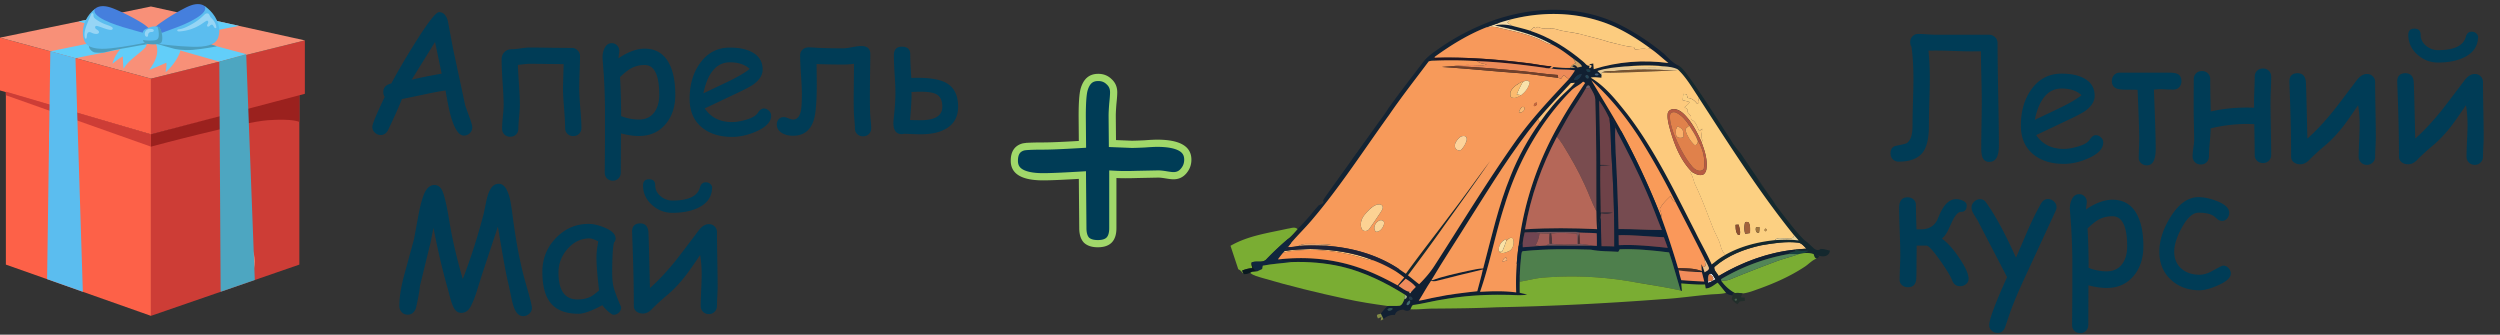 <svg width="620" height="83" fill="none" xmlns="http://www.w3.org/2000/svg"><rect width="100%" height="100%" fill="#333333" stroke="none"/><path d="m293.502 42.452-.001.002c-.657.753-1.463 1.12-2.486 1.12-.336 0-.896-.06-1.715-.199-.844-.143-1.541-.224-2.067-.224h-.018l-5.18.106h-.011c-2.094.07-3.792.07-5.103.001l-.94-.05v13.36c0 1.454-.353 2.38-.901 2.945-.543.56-1.424.917-2.816.917-1.363 0-2.258-.343-2.832-.894-.542-.587-.885-1.525-.885-2.968v-.008l-.052-6.077-.052-6.13-.007-.939-.938.056c-4.179.246-7.108.368-8.805.368-2.615 0-4.428-.401-5.559-1.086-1.059-.642-1.577-1.56-1.577-2.882 0-1.027.213-1.768.563-2.292.339-.51.859-.896 1.635-1.128.23-.06.736-.123 1.59-.166a68.752 68.752 0 0 1 3.348-.065c1.755 0 4.732-.125 8.91-.372l.848-.05-.008-.849-.051-6.178c0-3.2.158-5.314.437-6.428.315-1.154.778-1.926 1.329-2.408.534-.466 1.244-.73 2.209-.73 1.09 0 1.967.356 2.69 1.065l.012.013.013.011c.733.665 1.106 1.51 1.106 2.615 0 .548-.065 1.46-.202 2.76l-.002.01-.001.012c-.104 1.31-.158 2.325-.158 3.03v.008l.052 6.024.007.85.85.035 3.885.158.018.001h.018c.714 0 1.786-.036 3.204-.107h.011l.011-.001c1.412-.105 2.438-.156 3.093-.156 2.774 0 4.708.41 5.921 1.12 1.138.665 1.681 1.612 1.681 2.954 0 1.085-.352 2.022-1.074 2.846Z" fill="#003C56" stroke="#A1D86A" stroke-width="1.787"/><g clip-path="url(#a)"><path d="M423.977 67.926c.76-.268 1.014.886 1.47 1.328-.594.341-1.195.704-1.854.886-.058-.617-.138-1.249.094-1.83-.029.494-.043.988-.051 1.489.435-.146 1.13.036 1.268-.603.08-.638-.594-.9-.927-1.27Z" fill="#FEFDF9"/><path d="M436.835 60.83c2.999-.494 6.048-1.002 9.084-.646.883.08 1.456.892 2.086 1.48-.927.072-1.855.138-2.782.24-6.672.681-13.141 3.07-19.008 6.553-.319-.733-1.196-1.35-1.065-2.214 3.354-2.939 7.512-4.5 11.685-5.414Z" fill="#FBC980"/><path d="M435.302 43.644c1.419 2.243 3.1 4.267 4.621 6.43.08.123.232.385.312.515m-8.338-11.858c.92 1.336 1.854 2.65 2.811 3.948l-2.811-3.948Zm8.599 12.316c.492.624.97 1.262 1.456 1.894 1.774 2.271 3.513 4.6 5.541 6.618.906.617 1.659 1.437 2.485 2.163.493.304 1.043.464 1.521.014.79-.043 1.558.247 2.326.421-.261 1.727-2.166 1.633-3.289 1.016.159.102.471.305.63.406l-.384.458c-.688.275-.84-.48-1-1.01-.811-.304-1.673-.333-2.513-.239.413-.188.818-.391 1.231-.595-1.101-.007-2.253.21-3.296-.297.927-.102 1.855-.167 2.782-.24-.63-.587-1.195-1.4-2.086-1.48-3.036-.356-6.085.152-9.084.646-4.166.914-8.331 2.482-11.678 5.413.073-.413.152-.827.109-1.248a16.461 16.461 0 0 1 2.6-1.77c3.811-2.156 8.063-3.215 12.315-3.665 1.956-.124 3.934-.189 5.89.072-.377-.428-.761-.849-1.13-1.277-8.729-10.806-16.227-22.685-23.841-34.42-1.521-2.279-2.919-4.71-4.875-6.59l-.21-.188c.13-.189.384-.566.514-.755.761.588 1.384 1.357 1.956 2.148 3.84 5.254 7.281 10.835 10.859 16.292.181.312.362.624.565.93.558.725 1.072 1.487 1.695 2.14M360.088 52.716c3.231-4.188 6.266-8.55 9.468-12.75-3.723 5.377-7.534 10.689-11.359 15.986-2.919 4.18-5.947 8.266-9.004 12.323-.174-.13-.355-.262-.529-.378 3.716-5.145 7.621-10.109 11.424-15.181Z" fill="#14282E"/><path d="M370.082 5.153c9.323-3.316 19.711-3.868 29.02-.181.637.246 1.267.522 1.89.812 4.166 2.003 8.092 4.594 11.721 7.584 1.152 1.176 2.311 2.387 3.811 3.033-.131.189-.384.566-.515.755-1.007-.464-2.108-.602-3.187-.682-3.26-.385-6.541-.24-9.801.007-2.297.218-4.644.392-6.853 1.125.29.247.579.493.862.762l.159.225c-.014.174-.029.515-.043.682-.884-.043-1.775-.225-2.652-.014 3.652 2.155 6.368 5.646 9.048 9.006 6.853 8.933 11.808 19.318 16.98 29.434 1.283 2.649 2.782 5.174 3.963 7.888.261-.195.514-.399.775-.595.036.421-.036.835-.109 1.249-.13.87.747 1.487 1.065 2.213 5.868-3.49 12.337-5.871 19.009-6.553l.072.435c-.63.11-1.318.167-1.804.682a49.491 49.491 0 0 0-16.646 6.205l.014.37a10.163 10.163 0 0 0 2.97 2.816l-.116.885c-.579-.123-1.202-.196-1.659-.638-.681-.85-1.369-1.698-2.064-2.533-.942.58-1.833 1.43-2.97 1.422-.037-.239-.116-.725-.16-.972-1.97.087-3.933-.13-5.896-.254l.47-.261c-.159-.189-.311-.378-.463-.566 1.898.145 3.796.275 5.701.348-.188-.776-.391-1.553-.594-2.322a74.041 74.041 0 0 1-3.376-.174c1.116-.022 2.231-.073 3.354-.087a74.467 74.467 0 0 1-.108-1.735c.13.254.26.515.383.777.153.413.283.834.421 1.262.384-.297 1.05-.45 1.093-1.066-.275-.828-.76-1.546-1.144-2.308-2.383-4.768-4.825-9.5-7.266-14.231a185.128 185.128 0 0 0-8.483-15.167c-3.484-5.508-7.57-10.588-12.307-14.87 2.484 4.202 5.078 8.338 7.439 12.627-.333.08-.666.167-.999.254-.16-.37-.312-.747-.45-1.125a13.135 13.135 0 0 0-.601-2.003c-.304-.065-.601-.137-.905-.203a25.212 25.212 0 0 0-2.557-4.492c.144 5.305.231 10.61.289 15.922.841.007 1.681.03 2.521.102-.833.065-1.673.094-2.506.101-.094 3.868.072 7.743.094 11.626 1-.029 2.007-.043 3.006.036-.963.312-1.97.254-2.955.167l-.087 1.074a6.074 6.074 0 0 0-.573 2.424l-.311.37c-.145-1.473-.138-2.953-.174-4.427 0-9.1.036-18.2-.261-27.286.066-1.299-.666-2.358-1.267-3.396-.225-.835-.899-.53-1.036.16-1.326 2.35-2.891 4.535-4.274 6.843-.993 1.734-1.949 3.49-2.934 5.232-3.745 7.112-6.571 14.884-7.911 22.968 5.926-.406 11.873-.312 17.799-.05a18.7 18.7 0 0 0-.406.334c-1.63.195-3.317-.269-4.904.355-3.39-.007-6.788-.036-10.185.08a51.97 51.97 0 0 0-2.391.05c-.21.872-.405 1.742-.485 2.635-.348.218-.695.443-1.036.66 1.326-10.907 4.962-21.466 10.403-30.733 1.869-3.338 3.991-6.495 6.099-9.652-.123-.08-.377-.24-.507-.32-.898.908-2.108 1.336-2.999 2.258-7.541 7.67-13.134 17.504-16.393 28.142-2.355 7.141-3.688 14.645-6.172 21.735 2.984-.181 5.998-.261 8.968.145-.102-2.35-.029-4.702.13-7.046.131-.044.384-.123.507-.167-.253 1.14-.043 2.286.254 3.389v1.168a84.504 84.504 0 0 0 0 2.758c.616.13 1.239.276 1.854.45-1.63.29-3.288.08-4.926.073-5.338-.124-10.685.18-15.951 1.139-2.42.348-4.788 1.016-7.215 1.342-.551 0-.601.726-.877 1.096-.529.552-1.188.327-1.782.051-.862.087-1.76.298-2.035 1.313-1.065-.057-2.079.284-2.869 1.075-.21-.465-.42-.922-.645-1.372.515-.682 1.065-1.335 1.695-1.894.993-.073 1.985.043 2.978-.065.681-.196.912-1.03 1.188-1.648.369-.05.572-.283.615-.682-.094-.08-.289-.254-.383-.334-4.963-3.113-10.251-5.711-15.872-7.039-4.064-.929-8.23-1.256-12.38-1.118-1.029-.5-2.217-.087-3.21-.667 6.73-.784 13.634-.16 20.081 2.097 3.274 1.118 6.404 2.678 9.461 4.34a52.852 52.852 0 0 1 1.623-1.96c-.681-.515-1.355-1.03-2.065-1.487.225-.225.449-.45.681-.668l1.804 1.24.529.378c.934.719 1.832 1.502 2.774 2.206 1.391-1.378 2.688-2.866 3.774-4.542 6.665-10.342 13.047-20.893 20.131-30.9 3.941-5.582 8.606-10.48 13.199-15.415a17.525 17.525 0 0 0 1.536-2.148c-1.913-.37-3.876-.065-5.788-.493.116-.087.34-.269.456-.356 1.406.138 2.818.29 4.231.218.384-.015.775-.022 1.166-.037a36.39 36.39 0 0 1-.789-.333c.492-.588.985-.24 1.318.276.384-.08.775-.146 1.144-.27-.441-.884-1.441-1.283-2.151-1.908-1.659-1.24-3.311-2.54-5.151-3.44-4.418-2.663-9.417-3.751-14.321-4.833 1.434-.37 2.919-.246 4.354.08 1.463.407 2.948.726 4.397 1.205 4.774 1.575 9.178 4.281 13.104 7.598.544.37.928 1.24 1.681 1.052-.37 1.19.485.494.493.008-.16-.08-.479-.247-.638-.327.261-.05.782-.16 1.043-.21.036.471.08.943.116 1.422 5.984-1.887 12.33-2.352 18.509-1.531-1.5-1.19-2.883-2.548-4.463-3.614-3.89-2.852-8.048-5.4-12.597-6.8-7.099-2.286-14.727-2.228-21.913-.414-.942.254-1.891.508-2.826.82a12.063 12.063 0 0 0-1.883-.457Zm23.362 12.068c-.138.523.819.973.993.378-.095-.414-.681-.53-.993-.378Zm-3.115 2.526c.942.34 1.63-.53 1.985-1.357-.862.021-1.565.566-1.985 1.357Zm5.187-1.364c0 .428.71.413.934.174 0-.436-.702-.4-.934-.174Zm-2.325.53c-.008.348.449.703.738.493.377-.537-.528-1.22-.738-.494Zm-3.608 1.69c-2.746 2.932-5.506 5.85-8.135 8.912-6.397 7.772-11.685 16.502-17.125 25.066-3.101 5.007-6.368 9.905-9.359 14.985 3.013-1.074 6.135-1.734 9.236-2.416 1.209-.204 2.412-.574 3.644-.58 2.057-7.73 3.781-15.61 6.816-22.977 1.869-4.717 4.332-9.143 7.208-13.207 2.014-2.903 4.267-5.632 6.846-7.947.652-.617 1.318-1.219 1.89-1.916-.34.03-.681.051-1.021.08Zm-33.287 49.058c-.463.138-.949.087-1.419.014-1.087 1.575-1.971 3.302-3.014 4.906 1.434-.196 2.832-.632 4.26-.87 3.383-.734 6.816-1.104 10.243-1.489.463-1.8.999-3.57 1.383-5.392-3.817.9-7.635 1.865-11.453 2.83Zm67.689-1.735c-.072.094-.21.29-.282.385-.239.58-.16 1.219-.095 1.829.66-.19 1.254-.545 1.855-.886-.464-.442-.717-1.604-1.478-1.328Zm-75.375 1.19c-.572.617-1.18 1.198-1.774 1.793.847.53 1.673 1.255 2.644 1.444.108.494.261.53.463.087.384-.435.776-.87 1.188-1.27-.702-.87-1.615-1.48-2.521-2.054Zm.891 4.543c-.268.392.377.95.71.69.29-.443-.34-1.03-.71-.69Zm.029.871c-.311.21-.615.537-.702.936.319.77 1.325-.733.702-.936Zm-4.549 1.85c-.333 0-.623.11-.869.335.123.885 2.072-.197.869-.334Z" fill="#112032"/><path d="M374.785 4.797c7.179-1.814 14.815-1.872 21.914.414 4.542 1.4 8.7 3.94 12.597 6.8-.376.08-.753.21-1.137.13-.898-.137-1.789.095-2.688.117l-.26-.581c-2.116-.116-4.159-.827-6.23-1.285-2.391-.783-4.839-1.313-7.252-1.98-1.883-.465-3.839-.523-5.694-1.155-1.514-.442-3.209.21-4.621-.602l-.551.334a14.32 14.32 0 0 0-.456-.254c-.319.29-.645.573-.956.87-1.449-.478-2.934-.798-4.398-1.204-.427-.254-.84-.522-1.26-.784.319-.283.652-.558.992-.82Z" fill="#FCCC7F"/><path d="M371.956 5.61a39.284 39.284 0 0 1 2.833-.805c-.341.26-.674.537-1.007.812.42.262.84.53 1.26.784-1.434-.326-2.919-.45-4.354-.08 4.905 1.082 9.903 2.17 14.351 4.805a6.216 6.216 0 0 1-2.028-.719c-3.536-1.843-7.433-2.605-11.243-3.476-1.029-.348-2.108-.348-3.159-.145 1.116-.407 2.232-.791 3.347-1.176Z" fill="#F5DBA9"/><path d="M342.117 30.03a45.227 45.227 0 0 0 2.289-3.295c2.767-3.853 5.679-7.576 8.541-11.35 1.137-1.487 2.694-2.489 4.172-3.52 4.042-2.815 8.411-5.036 12.953-6.712a12.09 12.09 0 0 1 1.883.457c-1.116.392-2.231.77-3.339 1.176-4.535 1.8-8.759 4.39-12.765 7.293-.123.08-.369.232-.485.312.29.218.58.428.877.639-.638.05-1.312-.036-1.913.225-3.281 4.383-6.664 8.687-9.772 13.215-6.368 8.81-12.293 18.026-19.32 26.248-1.615 1.887-3.383 3.614-5.006 5.501-.174-.392-.376-.776-.673-1.074.818-.69 1.528-1.51 2.231-2.322 1.354-1.393 2.687-2.816 3.904-4.354.42-.494.848-.973 1.261-1.466.442-.356 1.637-.414 1.159-1.285.348-.616.775-1.183 1.173-1.756" fill="#132333"/><path d="M335.23 39.704c.957-.857 1.638-1.989 2.297-3.114.261-.428.529-.849.811-1.262.558-.48 1.101-1.002 1.42-1.713M329.773 47.361c1.551-1.952 3.065-3.948 4.441-6.045l-4.441 6.045Z" fill="#132333"/><path d="M368.61 6.785c1.051-.196 2.13-.203 3.159.145 3.81.871 7.707 1.633 11.243 3.476a6.57 6.57 0 0 0 2.028.719c1.84.907 3.492 2.199 5.15 3.44.196.363.384.733.573 1.11-.536.225-1.08.515-1.275 1.161-1.413.066-2.825-.08-4.231-.217-.116.087-.34.268-.456.355-.58.203-1.152-.007-1.71-.16.283.022.855.08 1.138.11.188-.168.384-.327.579-.487-1.891-.065-3.738-.508-5.607-.74-7.802-.973-15.661-1.611-23.521-1.357l.166-.269c3.999-2.902 8.23-5.493 12.764-7.286Z" fill="#F7995B"/><path d="M380.405 6.742c.153.08.305.167.457.254.181-.116.362-.225.55-.334 1.42.813 3.108.16 4.622.602 1.855.632 3.81.69 5.694 1.154 2.419.668 4.868 1.19 7.251 1.982 2.065.457 4.115 1.168 6.23 1.284l.261.58c.898-.021 1.789-.253 2.688-.116.383.08.76-.05 1.137-.13 1.579 1.074 2.963 2.424 4.462 3.614-6.179-.827-12.525-.363-18.508 1.531-.044-.479-.08-.95-.116-1.422-.261.058-.783.16-1.043.21.159.08.478.247.637.327-.015.486-.869 1.175-.493-.008-.753.19-1.13-.682-1.68-1.052-3.927-3.316-8.331-6.03-13.105-7.598.319-.305.638-.595.956-.878ZM389.569 20.603c.341-.03.681-.059 1.022-.073-.58.697-1.239 1.299-1.891 1.916-2.579 2.315-4.832 5.043-6.846 7.946-.101-.217-.311-.653-.413-.87 2.623-3.07 5.383-5.988 8.128-8.92ZM318.528 62.272c2.13-.399 4.288-.42 6.44-.515 5.252.123 10.576.784 15.531 2.78-.449-.051-.891-.051-1.333-.16-5.773-1.909-11.866-2.816-17.893-2.228-1.057.08-2.129.225-3.136.602.101-.116.297-.355.391-.479Z" fill="#FCC37A"/><path d="M355.363 14.384c.123-.08.37-.232.486-.312l-.167.269c7.86-.262 15.72.377 23.522 1.357 1.869.232 3.723.674 5.606.74-.195.16-.391.326-.579.486-.283-.029-.855-.08-1.137-.109-5.564-.784-11.156-1.444-16.77-1.654-3.362-.21-6.73-.247-10.091-.138-.297-.21-.58-.421-.87-.639Z" fill="#211622"/><path d="M390.196 14.565c.71.624 1.71 1.023 2.151 1.908-.376.124-.76.189-1.144.269-.333-.515-.826-.864-1.318-.276.195.08.594.247.789.334-.391.014-.782.022-1.166.036.195-.646.739-.936 1.275-1.161-.203-.37-.391-.748-.587-1.11Z" fill="#CCA266"/><path d="M356.236 15.023c3.361-.117 6.729-.08 10.091.138.695.595 1.586.638 2.419.805-.319.087-.637.189-.963.24-2.471-.051-4.984-.269-7.425.203-.928.08-1.862.116-2.789.203 6.65.428 13.292 1.14 19.943 1.596 2.984.218 5.932.799 8.91 1.089.246.072.485.145.739.218.195-.312.42-.595.666-.864.406.327.819.653 1.232.973-4.593 4.934-9.258 9.833-13.199 15.414-7.078 10.007-13.467 20.566-20.131 30.9-1.08 1.676-2.384 3.164-3.775 4.543-.949-.704-1.84-1.488-2.774-2.206 3.057-4.057 6.085-8.15 9.004-12.323 3.825-5.297 7.636-10.61 11.359-15.987-3.209 4.202-6.244 8.563-9.468 12.75-3.796 5.066-7.708 10.037-11.424 15.175l-1.804-1.241c-5.563-3.65-12.061-5.377-18.516-5.718a36.527 36.527 0 0 0 1.761-.225c-1.985-.247-3.992-.19-5.984-.21-.746-.03-1.47.159-2.137.514-.862.182-1.738.269-2.608.283.218-.268.645-.812.855-1.088 1.623-1.88 3.39-3.614 5.006-5.501 7.026-8.222 12.952-17.439 19.312-26.249 3.108-4.535 6.491-8.831 9.773-13.215.608-.254 1.289-.167 1.927-.217Zm21.268 5.53.036-.37c-1.13.681-2.484 1.327-2.977 2.728-.014.443-.13 1.088.377 1.263.804.319 1.623-.16 2.311-.588 1.014-.777 1.84-1.822 2.115-3.164-.536-.719-1.333-.421-1.862.13Zm3.514 4.883c-.312.073-.732.458-.594.842.384.24 1.072-.61.594-.842Zm-4.34 2.402c.681.269 1.529-.391 1.37-1.16-.71-.632-1.145.594-1.37 1.16Zm-14.394 6.046c-.528.326-.941.841-1.253 1.4-.362.668-.326 1.72.493 1.938.775.435 1.275-.595 1.673-1.161.312-.653.898-1.553.312-2.221-.384-.189-.855-.116-1.225.044Zm-21.029 16.952c-1.152.464-2.014 1.473-2.825 2.431-.761.893-1.21 2.22-.768 3.404.319.856 1.514.776 1.948.065.964-1.335 1.877-2.714 2.789-4.086.276-.479.71-1.008.435-1.596-.406-.501-1.065-.414-1.579-.218Zm.558 3.999c-.812.493-1.377 1.814-.616 2.634 1.05.145 1.956-1.118 2.086-2.177-.079-.777-.999-.842-1.47-.457Z" fill="#F79A5A"/><path d="M364.316 54.58c5.44-8.564 10.728-17.294 17.125-25.066.108.218.311.653.413.87-2.876 4.065-5.339 8.492-7.208 13.209-3.035 7.373-4.759 15.246-6.817 22.975-1.239.008-2.434.37-3.644.58-3.1.683-6.222 1.343-9.236 2.417 2.999-5.08 6.266-9.978 9.367-14.985Z" fill="#F79A5A"/><path d="M366.321 15.16c5.614.21 11.206.871 16.77 1.655.558.145 1.137.363 1.709.16 1.906.428 3.876.123 5.788.493-.463.755-.97 1.48-1.535 2.148-.413-.326-.826-.646-1.232-.972a5.929 5.929 0 0 0-.666.863l-.739-.217c-.022-.174-.073-.523-.094-.697-3.152-.21-6.274-.704-9.418-1.002-5.512-.515-11.025-1.001-16.552-1.19 2.448-.471 4.955-.254 7.425-.203.326-.043.644-.152.963-.24-.833-.159-1.724-.21-2.419-.798Z" fill="#ED8A58"/><path d="M403.008 16.48c3.26-.246 6.541-.391 9.801-.006-1.623.26-3.267.13-4.904.152-1.63-.044-3.275.065-4.897-.145ZM417.448 23.288c.276.029.565.065.848.101.072.305.152.61.225.915 1.021.022 1.789.668 2.405 1.488.115-.102.34-.298.449-.4a7.772 7.772 0 0 1-.29-1.465c7.621 11.734 15.111 23.614 23.84 34.42-.145 1.139-1.369.725-2.101.776-.883.05-1.963-.356-2.665.428-4.253.45-8.505 1.51-12.315 3.665-.58-.668-.964-1.488-1.188-2.366-.435-1.654-1.391-3.048-1.971-4.63-1.354-3.44-2.615-6.93-4.209-10.254-.521-1.074-.637-2.351-1.39-3.287.123-.008.369-.03.492-.044.768.421 1.594.922 2.492.748.616-.066.964-.748 1.101-1.336.362-2.293-.376-4.564-1.152-6.662.044-.16.131-.471.174-.631-.529-.914-.036-1.865-.065-2.83-.246.188-.485.392-.717.587-.536-1.037-.819-2.467-2.014-2.83a15.937 15.937 0 0 1-.043-.834l-.855-1.074-.022-.683c-.246-.174-.5-.34-.746-.508.5-.34.978-.74 1.326-1.27a31.55 31.55 0 0 0-1.768-.457c.058-.522.109-1.045.159-1.567Zm15.264 32.105c-.174.856-.167 1.756.094 2.598l1.195-.196c0-.893.138-1.894-.369-2.663-.29-.116-.884-.218-.92.26Zm-2.304.355c.029.581.007 1.176.196 1.735.108.363.463 1.117.891.653.166-.827-.116-1.647-.319-2.431-.196.014-.58.036-.768.044Zm5.078.596c-.166.66-.051 1.495.746 1.407.08-.478.145-.965.094-1.451-.217.015-.63.036-.84.044Zm2.289.348c-.26.377-.21.602.174.675.254-.385.196-.61-.174-.675Z" fill="#FCD082"/><path d="M357.578 16.596c.927-.08 1.855-.123 2.789-.203 5.535.189 11.047.675 16.553 1.19 3.144.305 6.266.799 9.417 1.002.022.174.073.522.094.697-2.977-.29-5.925-.871-8.91-1.089-6.65-.45-13.293-1.168-19.943-1.597Z" fill="#744029"/><path d="M396.156 17.599c2.21-.726 4.557-.907 6.853-1.125 1.623.21 3.26.102 4.897.145 1.63-.022 3.274.109 4.904-.152 1.08.08 2.181.21 3.188.682l.21.189c-.384.043-.761.087-1.137.123-4.868-.254-9.751-.32-14.605.138-1.05.116-2.158-.102-3.151.348-.072.102-.224.312-.304.414-.275-.261-.565-.508-.855-.762Z" fill="#E6C993"/><path d="M393.431 17.222c.313-.146.9-.037.995.378-.175.596-1.132.145-.995-.378Z" fill="#1A3F4F"/><path d="M400.483 17.599c4.854-.457 9.736-.392 14.604-.138-5.034.268-10.076.457-15.118.566-.884.036-1.76-.007-2.637-.08.992-.45 2.101-.232 3.151-.348Z" fill="#79532F"/><path d="M415.088 17.46c.376-.036.753-.08 1.137-.123 1.956 1.88 3.354 4.304 4.875 6.59.044.493.152.994.29 1.465-.116.102-.34.298-.449.4-.609-.828-1.384-1.466-2.405-1.488-.08-.305-.152-.61-.225-.914-.282-.037-.565-.066-.847-.102-.051.522-.102 1.045-.145 1.567.594.138 1.181.284 1.767.458-.347.53-.825.928-1.325 1.27.246.167.5.333.746.508l.022.682.854 1.074.044.834c1.188.363 1.47 1.793 2.014 2.83.239-.195.471-.391.717-.587.022.965-.464 1.916.065 2.83-.043.16-.13.472-.174.631-.855-1.988-1.861-3.911-3.115-5.624-.92-1.125-1.941-2.373-3.368-2.663-.761-.167-1.811.116-1.971 1.067-.159 1.364.247 2.707.594 3.998 1.094 3.84 2.652 7.7 5.426 10.472a11.34 11.34 0 0 1-.492.044c.753.936.869 2.213 1.39 3.287 1.594 3.324 2.855 6.814 4.209 10.254.58 1.582 1.536 2.976 1.971 4.63.224.878.601 1.698 1.188 2.366a16.929 16.929 0 0 0-2.601 1.77c-.261.197-.514.4-.775.596-1.181-2.707-2.68-5.232-3.963-7.889-5.186-10.109-10.141-20.493-16.994-29.427-2.68-3.36-5.404-6.85-9.048-9.006.877-.21 1.768-.029 2.651.015.015-.167.029-.515.044-.682.036-.16.108-.472.137-.632a24.64 24.64 0 0 0 2.637.08 526.308 526.308 0 0 0 15.119-.58Z" fill="#FDCA7D"/><path d="M397.023 18.369c.08-.102.225-.305.305-.414-.036.16-.109.48-.138.632l-.167-.218Z" fill="#FFEDBC"/><path d="M390.32 19.747c.428-.79 1.123-1.335 1.985-1.357-.362.827-1.043 1.698-1.985 1.357Z" fill="#18364E"/><path d="M395.5 18.383c.232-.218.936-.262.936.174-.225.24-.929.255-.936-.174Z" fill="#43617E"/><path d="M393.18 18.912c.203-.727 1.117-.043.74.495-.29.21-.74-.153-.74-.495Z" fill="#254759"/><path d="M377.511 20.552c.529-.552 1.326-.85 1.869-.124-.283 1.343-1.101 2.388-2.115 3.165-.37-.059-.739-.102-1.109-.153.362-1.009.855-1.952 1.355-2.888Z" fill="#F9E3AB"/><path d="M374.576 22.919c.493-1.401 1.847-2.047 2.977-2.73l-.036.371c-.5.936-.992 1.88-1.362 2.888l1.109.153c-.681.428-1.507.907-2.311.588-.507-.19-.391-.835-.377-1.27Z" fill="#FCBB6E"/><path d="M389.613 22.497c.884-.929 2.093-1.35 2.999-2.257.13.08.384.24.507.32-2.108 3.156-4.231 6.313-6.1 9.651-5.44 9.268-9.084 19.82-10.402 30.734a78.482 78.482 0 0 0-.464 4.528c-.159 2.344-.232 4.695-.13 7.047-2.97-.4-5.984-.327-8.968-.145 2.484-7.09 3.817-14.587 6.172-21.735 3.245-10.639 8.837-20.472 16.386-28.143Zm-16.068 37.294-.036-.457c-1.13.406-1.905 1.582-1.811 2.895.449.937 1.637.407 2.34.124 1.217-.385 1.601-2.09 1.145-3.222-.616-.443-1.225.203-1.638.66Zm-.891 5.138c.377-.13.747-.261 1.116-.392-.065-.174-.188-.515-.254-.69-.499.102-.833.523-.862 1.082Z" fill="#F7995A"/><path d="M394.645 19.898c4.73 4.282 8.823 9.362 12.307 14.87a187.53 187.53 0 0 1 8.483 15.167c-.681.044-.819-.849-1.159-1.306-.992.958-2.028 1.923-2.659 3.222.297.653.486 1.357.413 2.09a192.882 192.882 0 0 0-9.939-21.423c-2.368-4.281-4.962-8.418-7.446-12.62Z" fill="#F99B59"/><path d="M393.328 21.831c.145-.69.82-.995 1.038-.16-.283.291-.69.27-1.038.16Z" fill="#6E606B"/><path d="M393.333 21.83c.348.108.753.13 1.036-.16.601 1.037 1.333 2.097 1.267 3.396.297 9.093.261 18.193.261 27.286-1.13-2.155-1.919-4.492-2.963-6.69-1.521-3.375-3.368-6.554-5.281-9.667-.456-.74-.992-1.422-1.528-2.09.985-1.742 1.941-3.498 2.934-5.232 1.383-2.308 2.948-4.492 4.274-6.844Z" fill="#794C4F"/><path d="M396.582 24.965a24.84 24.84 0 0 1 2.557 4.492c.377 2.954.312 5.95.486 8.92.485 7.583.76 15.188.724 22.793a94.792 94.792 0 0 0-3.216-.072c-.08-2.373-.066-4.746-.182-7.112l.087-1.074c.986.087 1.993.145 2.956-.167-1-.08-2.007-.065-3.006-.036-.015-3.876-.181-7.75-.094-11.626a48.14 48.14 0 0 0 2.506-.102 36.625 36.625 0 0 0-2.521-.101c-.065-5.305-.152-10.61-.297-15.915Z" fill="#6E4248"/><path d="M381.02 25.436c.472.233-.21 1.083-.595.843-.138-.385.283-.77.595-.843Z" fill="#CC673C"/><path d="M376.684 27.838c.224-.56.659-1.786 1.369-1.161.159.769-.688 1.422-1.369 1.16Z" fill="#F9BA74"/><path d="M413.586 28.172c.159-.951 1.21-1.234 1.97-1.067 1.428.29 2.449 1.538 3.369 2.663 1.26 1.713 2.26 3.643 3.115 5.624.775 2.105 1.514 4.369 1.152 6.662-.131.588-.486 1.27-1.101 1.335-.899.175-1.724-.326-2.492-.747-2.775-2.772-4.332-6.633-5.426-10.472-.333-1.292-.746-2.634-.587-3.998Zm.601.326c-.152 1.597.42 3.142.891 4.623 1.225 2.91 2.594 5.813 4.6 8.193.681.827 2 1.568 2.869.624.406-2.41-.145-4.935-1.434-6.938-.507-1.407-1.391-2.598-2.145-3.846-.811-1.299-1.847-2.489-3.158-3.171-.543-.283-1.492-.247-1.623.515Z" fill="#B75B42"/><path d="M414.174 28.499c.13-.77 1.079-.806 1.615-.523 1.311.683 2.354 1.873 3.159 3.172-.355.37-1.16.646-.884 1.328.369 1.313 1.152 2.482 2.079 3.403.594.32.913-.34.956-.892 1.289 2.003 1.84 4.528 1.434 6.937-.869.951-2.18.21-2.868-.624-2.007-2.38-3.376-5.275-4.6-8.193-.478-1.466-1.043-3.004-.891-4.608Zm1.528 5.138c.355.667 1.21.646 1.789.37-.05-.602.037-1.255-.21-1.814-.297-.436-.804-.603-1.209-.864-.573.602-.544 1.517-.37 2.308ZM423.691 68.31c.066-.094.21-.29.283-.384.333.37 1.007.632.934 1.263-.137.639-.833.457-1.267.602.007-.493.029-.994.05-1.48Z" fill="#E0814B"/><path d="M399.141 29.449c.297.065.601.138.905.203.246.646.456 1.314.601 2.003-.231 2.025.044 4.064.037 6.103.355 6.35.586 12.7.709 19.057 3.579-.065 7.15.262 10.729.225-1.304-3.164-2.449-6.408-3.839-9.536-2.166-5.036-4.658-9.898-7.194-14.717.333-.087.659-.174 1-.254a191.631 191.631 0 0 1 9.939 21.423c1.499 4.13 2.883 8.31 4.122 12.533.087.305.174.61.253.921.16.697.319 1.401.558 2.076.152.189.304.377.464.566l-.471.261.174 1.88-.348-.138c-.971-3.142-1.797-6.335-2.847-9.441-4.064-.516-8.15-.922-12.243-.777-.094.16-.268.472-.362.631-2.267-.174-4.549-.058-6.795-.537-5.57-.181-11.163-.195-16.712.363-.529-.029-.456.653-.55 1.038-.181 1.778-.334 3.57-.37 5.363-.297-1.103-.507-2.25-.253-3.39-.131.044-.384.124-.507.168.108-1.517.268-3.026.463-4.529.341-.225.688-.442 1.036-.66 0 .348 0 .697.007 1.045 1.391-.109 2.789-.203 4.18-.334.529-.021 1.058-.058 1.594-.094 3.847 0 7.693.043 11.547.014l1.05.066a55.037 55.037 0 0 0-.036-3.12c-1.427-.146-2.861-.095-4.288-.197l-.986-.152c1.58-.624 3.268-.16 4.905-.356.101-.08.304-.246.405-.334l.058-.043.312-.37c.014-.85.224-1.662.572-2.424.116 2.366.102 4.739.181 7.112 1.072.007 2.144.029 3.217.072.036-7.605-.247-15.21-.725-22.794-.181-2.975-.116-5.972-.492-8.926Zm2.281 28.876c.029.827.037 1.647.037 2.482 4.056-.196 8.099.239 12.134.66a56.322 56.322 0 0 0-.957-2.627c-3.73-.138-7.468-.595-11.214-.515Z" fill="#0B213B"/><path d="M418.06 32.483c-.275-.683.529-.958.884-1.328.761 1.248 1.644 2.438 2.144 3.846-.043.544-.362 1.204-.956.892-.92-.928-1.702-2.097-2.072-3.41Z" fill="#FAB368"/><path d="M415.706 33.636c-.174-.784-.21-1.705.37-2.315.405.261.912.428 1.209.864.247.559.152 1.212.21 1.814-.579.283-1.434.305-1.789-.363Z" fill="#FAB16B"/><path d="M400.685 37.758c0-2.032-.276-4.071-.037-6.103.138.377.29.748.45 1.125 2.535 4.819 5.027 9.68 7.193 14.717 1.391 3.12 2.535 6.372 3.839 9.536-3.578.043-7.15-.283-10.728-.225-.131-6.35-.362-12.7-.717-19.05Z" fill="#764B50"/><path d="M362.288 33.883c.377-.16.841-.232 1.217-.037.587.668 0 1.568-.311 2.221-.391.566-.898 1.59-1.674 1.161-.818-.217-.854-1.27-.492-1.937.311-.566.724-1.082 1.26-1.408Z" fill="#FDD39B"/><path d="M386.121 33.905c.537.668 1.073 1.343 1.529 2.09 1.912 3.12 3.76 6.3 5.281 9.667 1.043 2.199 1.833 4.535 2.963 6.69.036 1.474.029 2.954.174 4.427l-.058.044c-5.933-.269-11.873-.356-17.799.05 1.34-8.084 4.165-15.856 7.91-22.968Z" fill="#B56758"/><path d="M411.609 51.852c.631-1.3 1.667-2.264 2.659-3.222.34.457.478 1.342 1.159 1.306 2.449 4.731 4.89 9.463 7.266 14.23.116.589.217 1.177.326 1.772-.174.087-.529.254-.703.34a18.395 18.395 0 0 0-.384-.776c.022.58.058 1.154.109 1.735-1.876-.755-3.919-.675-5.89-.755a205.847 205.847 0 0 0-4.121-12.533c.072-.74-.124-1.444-.421-2.097Z" fill="#FA985A"/><path d="M341.256 50.835c.514-.196 1.173-.283 1.579.21.283.596-.159 1.125-.435 1.597-.92 1.372-1.832 2.75-2.789 4.086-.427.718-1.629.798-1.948-.066-.442-1.175.007-2.51.768-3.403.811-.944 1.673-1.96 2.825-2.424Z" fill="#FCD293"/><path d="M341.815 54.835c.471-.384 1.391-.312 1.471.458-.131 1.066-1.029 2.322-2.087 2.177-.767-.82-.202-2.141.616-2.635Z" fill="#FAD599"/><path d="M432.724 55.393c.036-.479.63-.384.92-.261.514.77.369 1.77.369 2.663-.398.066-.804.124-1.195.196-.261-.834-.268-1.734-.094-2.598Z" fill="#A2623C"/><path d="M430.418 55.749c.188-.007.572-.03.768-.044.21.784.485 1.604.319 2.431-.435.465-.783-.29-.891-.653-.189-.558-.167-1.16-.196-1.734Z" fill="#8E4F2F"/><path d="M435.5 56.344c.21-.015.631-.037.841-.044.05.486-.015.973-.094 1.452-.805.094-.913-.748-.747-1.408Z" fill="#A2763E"/><path d="M305.164 60.959c4.39-2.533 9.41-3.179 14.213-4.253.797-.087 1.731-.559 2.419.116-.709.813-1.419 1.633-2.231 2.322a71.494 71.494 0 0 0-5.418 5.073c-.949 1.154-2.536.327-3.738.885-.116.48.065.944.195 1.394-.876.036-1.724.261-2.542.595.123.297.246.595.376.892-.405-.457-.767-.994-1.34-1.197" fill="#7AAD33"/><path d="M437.787 56.692c.371.066.429.291.175.676-.385-.072-.436-.298-.175-.676Z" fill="#C28D44"/><path d="M378.125 57.636c.797-.022 1.594-.058 2.391-.051.427.087.854.189 1.296.268-.181 1.053-.42 2.134-1.05 2.983.355.044.71.094 1.065.145-1.391.124-2.789.225-4.18.334-.007-.348-.015-.704-.007-1.045.079-.893.275-1.763.485-2.634Z" fill="#704552"/><path d="M380.516 57.584c3.39-.109 6.787-.08 10.185-.08l.985.153-.043.225c-.283.856-.247 1.778-.211 2.67.08-.029.232-.094.305-.123 1.079.152 2.158.269 3.223.472-3.846.029-7.693-.015-11.547-.015.297-.174.594-.348.891-.515l.522.058c2.086.37 4.216.225 6.324.116a15.18 15.18 0 0 0-.123-2.627c-2.115-.109-4.245-.276-6.361-.022l-.34.03c-.84-.03-1.681-.051-2.514-.066-.434-.087-.862-.189-1.296-.276Z" fill="#76555C"/><path d="M381.816 57.86c.833.015 1.673.037 2.514.066-.08.813-.065 1.633-.015 2.453-.304.167-.594.341-.891.515-.529.037-1.065.066-1.593.095-.355-.044-.71-.095-1.065-.145.63-.857.869-1.93 1.05-2.983Z" fill="#A05B57"/><path d="M384.68 57.897c2.115-.254 4.237-.087 6.36.022.116.87.159 1.749.123 2.627-2.101.101-4.23.254-6.324-.116.015-.85-.029-1.691-.159-2.533Z" fill="#9D5655"/><path d="M391.692 57.665c1.427.101 2.861.05 4.288.196.044 1.037.051 2.075.037 3.12a851.48 851.48 0 0 1-1.051-.065c-1.072-.203-2.151-.32-3.223-.472.014-.85-.029-1.698-.095-2.547l.044-.232Z" fill="#9E5653"/><path d="m384.331 57.926.34-.029c.13.834.181 1.684.159 2.533l-.521-.058c-.044-.813-.058-1.633.022-2.446Z" fill="#4D353D"/><path d="M391.438 60.56c-.036-.892-.072-1.814.211-2.67.058.849.108 1.698.094 2.547-.08.03-.232.094-.305.123Z" fill="#482A2E"/><path d="M401.418 58.325c3.745-.08 7.483.384 11.221.508.341.87.659 1.742.956 2.627-4.035-.421-8.077-.85-12.134-.66 0-.828-.014-1.655-.043-2.475Z" fill="#76454C"/><path d="M444.939 58.347c.37.435.753.849 1.13 1.277-1.956-.261-3.933-.196-5.889-.072.702-.784 1.774-.378 2.666-.429.717-.058 1.948.363 2.093-.776Z" fill="#ECD59C"/><path d="M373.551 59.79c.413-.456 1.029-1.102 1.644-.66.457 1.132.073 2.838-1.144 3.222-.703.283-1.891.813-2.34-.123.282.036.565.073.855.116.362-.834.717-1.676.985-2.554Z" fill="#FBD086"/><path d="M314.139 64.217a71.32 71.32 0 0 1 5.419-5.072c.304.29.5.674.673 1.074-.21.268-.644.812-.854 1.088l.007-.399c-.246.486-.522.95-.855 1.372-.094.123-.29.362-.391.478-.413.487-.804 1.002-1.195 1.51l.13.058c1 .58 2.188.167 3.209.668-2.369.312-4.759.42-7.114.892-.036.204-.115.624-.159.828-.355.174-.71.348-1.065.508-1.101-.066-1.296-1.198-1.557-2.127 1.209-.551 2.796.276 3.752-.878Z" fill="#10263E"/><path d="M371.687 62.23c-.094-1.307.681-2.49 1.811-2.896l.037.457c-.268.878-.623 1.72-.986 2.555-.289-.044-.572-.087-.862-.116Z" fill="#FAE3A7"/><path d="M321.988 61.018c.667-.363 1.391-.552 2.137-.516 1.992.022 3.999-.043 5.984.21-.587.088-1.174.168-1.76.226-2.116-.058-4.245-.116-6.361.08Z" fill="#E3A571"/><path d="M318.531 62.273c.326-.421.609-.893.855-1.372l-.007.4a13.732 13.732 0 0 0 2.608-.284c2.115-.203 4.237-.138 6.36-.087 6.447.341 12.952 2.069 18.516 5.719-.225.225-.457.442-.681.668a33.452 33.452 0 0 0-5.679-2.78c-4.955-1.996-10.273-2.656-15.532-2.78-2.144.102-4.31.124-6.44.516Z" fill="#1E2338"/><path d="M377.826 62.28c5.549-.559 11.141-.544 16.712-.363 2.238.479 4.527.37 6.795.537.094-.16.268-.472.362-.631 4.093-.145 8.186.268 12.242.776 1.051 3.106 1.877 6.3 2.847 9.441-3.803-.87-7.671-1.407-11.51-2.09-7.368-1.342-14.887-1.698-22.341-1.117-2.043.116-4.013.726-6.035 1.023 0-.392.008-.784 0-1.168.029-1.793.182-3.585.37-5.363.101-.392.022-1.074.558-1.045Z" fill="#4E7F4C"/><path d="M318.145 62.759c1.007-.385 2.079-.523 3.137-.602 6.027-.588 12.126.319 17.893 2.227.434.11.883.11 1.333.16a33.459 33.459 0 0 1 5.679 2.78c.71.457 1.384.972 2.064 1.487a62.215 62.215 0 0 0-1.622 1.96c-3.057-1.67-6.187-3.23-9.461-4.34-6.454-2.257-13.358-2.881-20.081-2.097l-.13-.058c.377-.516.768-1.03 1.188-1.517Z" fill="#FA9552"/><path d="M445.22 61.903c1.036.508 2.195.29 3.296.298-.413.203-.819.413-1.232.595l-1.224.24c-.855 0-1.717-.03-2.572-.008.486-.515 1.174-.573 1.804-.682l-.072-.443Z" fill="#174040"/><path d="m446.051 63.028 1.224-.24c.841-.094 1.703-.065 2.514.24.159.53.312 1.285 1 1.009-1.304.348-2.202 1.487-3.34 2.191-3.455 2.272-7.222 3.934-11.04 5.327-1.391.48-2.774 1.074-4.238 1.22-.644-.124-1.296-.19-1.941-.08-.109-.073-.311-.218-.42-.29a9.98 9.98 0 0 1-2.97-2.817c.717-.007 1.456.015 2.144-.268a387.389 387.389 0 0 1 11.489-4.492c1.833-.69 3.738-1.125 5.578-1.8Z" fill="#7AAD33"/><path d="M426.84 69.225a49.65 49.65 0 0 1 16.647-6.205c.855-.022 1.709.007 2.571.007-1.84.675-3.745 1.11-5.578 1.8a389.277 389.277 0 0 0-11.489 4.492c-.681.283-1.427.261-2.144.269l-.007-.363Z" fill="#528657"/><path d="M372.648 64.93c.029-.56.355-.988.87-1.082.065.174.188.515.253.69l-1.123.391Z" fill="#FBB479"/><path d="M422.694 64.166c.384.762.869 1.48 1.144 2.308-.043.616-.71.769-1.094 1.066-.145-.428-.268-.849-.42-1.262.174-.08.529-.254.703-.342-.116-.587-.217-1.182-.333-1.77Z" fill="#ECBD88"/><path d="M313.173 65.887c2.354-.465 4.745-.58 7.114-.893 4.15-.138 8.316.19 12.38 1.118 5.621 1.328 10.909 3.926 15.872 7.04-.232.282-.312.616-.232 1.022-.276.617-.507 1.452-1.188 1.648-.986.109-1.985 0-2.978.065-3.564-.493-7.121-1.023-10.634-1.821-6.867-1.48-13.699-3.143-20.457-5.138-1.043-.334-2.181-.523-3.05-1.292.13-.065.391-.196.522-.269.47-.065.956-.087 1.434-.145.355-.16.71-.334 1.065-.508.036-.203.108-.624.152-.827Z" fill="#7AAD33"/><path d="M310.597 66.496c-.13-.457-.311-.914-.195-1.393.261.929.456 2.054 1.557 2.126-.478.058-.963.08-1.434.145-.13.066-.391.204-.522.269-.485.283-1.028.356-1.572.348-.13-.297-.253-.602-.376-.892.811-.341 1.666-.566 2.542-.603Z" fill="#0A1920"/><path d="M416.148 66.482c1.971.08 4.014 0 5.89.755-1.116.022-2.239.065-3.354.087-.79-.05-1.579-.167-2.362-.269l.073.349c-.08-.312-.167-.617-.247-.922Z" fill="#4A2D25"/><path d="M356.286 69.66c3.817-.972 7.628-1.93 11.46-2.83-.384 1.821-.92 3.592-1.384 5.392-3.426.392-6.86.762-10.243 1.488-1.434.239-2.825.674-4.26.87 1.044-1.61 1.927-3.33 3.014-4.905.471.08.949.123 1.413-.015Z" fill="#F89759"/><path d="M416.324 67.055c.783.11 1.565.225 2.362.269 1.123.087 2.245.145 3.376.174.202.77.405 1.546.594 2.322-1.906-.065-3.804-.203-5.702-.348-.239-.675-.398-1.379-.557-2.075l-.073-.342Z" fill="#F28C5B"/><path d="M382.93 68.833a87.349 87.349 0 0 1 22.341 1.118c3.839.689 7.708 1.219 11.511 2.09l.347.138-.173-1.88c1.963.123 3.926.341 5.896.254.036.247.116.726.16.972 1.137.008 2.028-.841 2.97-1.422.695.835 1.383 1.684 2.064 2.533-1.391.355-2.818.276-4.223.428-3.89.34-7.751.929-11.649 1.14-13.64 1.03-27.31 1.74-40.986 2.002-5.18.24-10.36.29-15.539.327-1.956-.015-3.905.268-5.868.174.268-.377.326-1.103.877-1.096 2.427-.334 4.795-.994 7.215-1.343 5.266-.95 10.62-1.262 15.951-1.139 1.638.007 3.296.218 4.926-.072a40.355 40.355 0 0 0-1.854-.45 84.504 84.504 0 0 1 0-2.758c2.021-.29 3.991-.893 6.034-1.016Z" fill="#7AAD33"/><path d="M348.603 69.116c.905.573 1.818 1.183 2.521 2.047-.413.399-.804.834-1.188 1.27l-.464-.087c-.978-.19-1.796-.915-2.644-1.445.594-.587 1.203-1.168 1.775-1.785Z" fill="#F18C5D"/><path d="M349.477 72.346c.116.022.341.065.465.087-.211.444-.364.415-.465-.087Z" fill="#E1BB99"/><path d="M429.826 72.404c.109.072.311.21.42.29.645-.109 1.297-.044 1.941.08-.166.319-.326.638-.485.958.246.014.746.043 1 .065l.022.842-1.268.109c-.138.166-.42.515-.558.682-.594-.24-1.043-.704-1.449-1.212.094-.305.181-.617.268-.922.022-.232.08-.675.109-.892Zm.362 1.828c.051.407.254.465.601.174-.058-.406-.26-.464-.601-.174Z" fill="#222E2B"/><path d="M348.315 74.177c-.08-.4 0-.742.232-1.025.095.08.291.254.385.334-.044.407-.247.64-.617.69Z" fill="#9AB57E"/><path d="M349.493 73.659c.371-.335 1.002.247.712.69-.334.262-.98-.305-.712-.69Z" fill="#213B4C"/><path d="M430.188 74.232c.34-.298.543-.24.601.174-.348.298-.551.232-.601-.174Z" fill="#425F4C"/><path d="M349.527 74.53c.623.204-.384 1.706-.703.936.08-.399.391-.718.703-.936Z" fill="#3F6A6F"/><path d="M344.967 76.38c1.202.131-.746 1.22-.869.334.246-.218.536-.334.869-.334Z" fill="#2D5253"/><path d="M341.491 78.405c-.109-.588.652-.428.963-.624.225.45.442.907.645 1.371-.232.123-.463.247-.695.363l.174-.907c-.21.094-.631.276-.848.37-.058-.145-.181-.428-.239-.573Z" fill="#838C46"/></g><path d="M495.721 36.148c0 2.667-.787 4-2.359 4-.889 0-1.477-.423-1.764-1.271-.164-.479-.247-1.272-.247-2.38 0-1.272.021-3.18.062-5.723.041-2.544.062-4.451.062-5.723 0-1.381-.035-3.44-.103-6.174-.068-2.75-.103-4.8-.103-6.154l-2.461.02c-.944 0-2.359-.034-4.246-.102a128.313 128.313 0 0 0-4.247-.103c-.505 0-1.189.007-2.051.02.219 2.066.328 4.404.328 7.016 0 1.3-.041 3.248-.123 5.846a241.97 241.97 0 0 0-.102 5.826c0 2.968-.486 5.121-1.457 6.462-1.148 1.586-3.159 2.379-6.03 2.379-.575 0-1.06-.191-1.457-.574-.383-.397-.574-.89-.574-1.477 0-1.067.472-1.696 1.415-1.888 1.545-.3 2.421-.52 2.626-.656.943-.643 1.415-2.058 1.415-4.246 0-1.3.034-3.241.103-5.826.082-2.598.123-4.547.123-5.846 0-3.05-.164-5.71-.492-7.98a2.144 2.144 0 0 1-.308-1.128c0-.574.184-1.06.554-1.456.383-.397.861-.595 1.436-.595.506 0 1.265.034 2.277.103 1.025.068 1.798.102 2.317.102h12.965c.574 0 1.066.198 1.477.595.424.397.636.882.636 1.456 0 2.831.054 7.077.164 12.739.109 5.662.164 9.908.164 12.738Zm16.102 4.493c-3.09 0-5.593-.773-7.507-2.318-2.093-1.71-3.139-4.103-3.139-7.18 0-3.555.862-6.536 2.585-8.943 1.873-2.626 4.376-3.939 7.508-3.939 2.27 0 4.123.383 5.559 1.149 1.764.944 2.646 2.393 2.646 4.349 0 1.367-.773 2.612-2.318 3.733-.684.492-2.134 1.258-4.349 2.297l-7.836 3.713c.766 1.135 1.716 1.99 2.851 2.564 1.149.575 2.482.862 4 .862.944 0 2.052-.178 3.323-.533 1.614-.452 2.653-1.04 3.118-1.764.465-.739.965-1.108 1.498-1.108.479 0 .902.184 1.272.554.383.355.574.772.574 1.251 0 1.518-1.224 2.824-3.672 3.918-2.092.93-4.13 1.395-6.113 1.395Zm-.553-18.687c-1.669 0-3.057.65-4.165 1.948-1.107 1.286-1.935 3.228-2.482 5.826l6.298-2.995c2.475-1.203 4.239-2.25 5.292-3.138-1.176-1.094-2.824-1.641-4.943-1.641Zm29.723-1.806c0 .602-.192 1.101-.575 1.498-.369.383-.847.574-1.435.574-.37 0-.924-.013-1.662-.04a31.662 31.662 0 0 0-1.641-.062c-.41 0-.916.04-1.518.123.301 7.207.451 12.096.451 14.666 0 2.736-.725 4.103-2.174 4.103a2.125 2.125 0 0 1-1.436-.533 1.715 1.715 0 0 1-.595-1.334c0-.52.021-1.299.062-2.338.041-1.04.061-1.819.061-2.338 0-1.806-.137-5.867-.41-12.185-.451-.028-1.32-.041-2.605-.041-1.19 0-2.017-.082-2.482-.246-.862-.301-1.293-.93-1.293-1.888 0-.574.178-1.066.534-1.476.369-.41.848-.616 1.436-.616h12.102c1.012 0 1.744.103 2.195.308.657.314.985.923.985 1.825Zm22.256 18.257c0 .602-.191 1.087-.574 1.456-.383.383-.868.575-1.456.575-.602 0-1.094-.192-1.477-.575-.383-.369-.575-.854-.575-1.456 0-1.053-.034-3.59-.102-7.61a228.204 228.204 0 0 1-1.477-.062c-3.228 0-6.346.37-9.354 1.108 0 .78-.069 1.928-.205 3.446-.137 1.463-.205 2.612-.205 3.446 0 .602-.192 1.094-.575 1.477-.369.383-.854.575-1.456.575-.588 0-1.074-.192-1.457-.575-.383-.383-.574-.875-.574-1.477 0-.492.062-1.162.185-2.01.136-.862.205-1.539.205-2.03 0-.821-.021-2.052-.062-3.693a163.632 163.632 0 0 1-.061-3.713V23.47c.013-1.668.02-2.94.02-3.815 0-.602.192-1.087.575-1.456.382-.383.868-.575 1.456-.575.602 0 1.094.192 1.477.575.383.369.574.854.574 1.456 0 .985.014 2.318.041 4 .041 1.86.069 3.193.082 4 3.365-.78 6.947-1.094 10.749-.943v-1.334c0-.82.028-1.88.082-3.18.055-1.408.082-2.468.082-3.179 0-.588.192-1.073.575-1.456.383-.383.875-.575 1.477-.575.588 0 1.073.192 1.456.575.383.383.574.868.574 1.456 0 .725-.027 1.785-.082 3.18a88.066 88.066 0 0 0-.082 3.18c0 1.49.028 3.664.082 6.522.055 2.845.082 5.012.082 6.503Zm25.949-4.308c0 .534-.027 1.327-.082 2.38a49.608 49.608 0 0 0-.082 2.38c0 .574-.198 1.052-.595 1.435-.383.397-.861.595-1.436.595-.588 0-1.08-.198-1.477-.595-.382-.383-.574-.861-.574-1.436 0-.889.041-2.215.123-3.98.082-1.763.123-3.09.123-3.979 0-1.682-.13-3.282-.39-4.8-1.668 2.462-2.878 4.178-3.63 5.149-1.45 1.86-2.879 3.391-4.288 4.595-1.859 1.572-3.241 2.83-4.143 3.774-.725.752-1.484 1.128-2.277 1.128-.602 0-1.121-.157-1.559-.471-.479-.356-.718-.828-.718-1.416 0-3.897-.068-7.959-.205-12.184-.151-4.39-.226-6.53-.226-6.421 0-1.395.684-2.092 2.051-2.092 1.163 0 1.84.656 2.031 1.969.028.205.075 1.552.144 4.041l.246 10.195c2.065-1.819 4.219-4.116 6.462-6.892.697-.862 2.605-3.365 5.723-7.508.807-1.08 1.668-1.62 2.584-1.62.575 0 1.053.19 1.436.574.397.383.595.868.595 1.456 0 1.518.027 3.809.082 6.872.055 3.05.082 5.333.082 6.851Zm26.749 0c0 .534-.027 1.327-.082 2.38a49.608 49.608 0 0 0-.082 2.38c0 .574-.198 1.052-.595 1.435-.383.397-.861.595-1.436.595-.588 0-1.08-.198-1.477-.595-.383-.383-.574-.861-.574-1.436 0-.889.041-2.215.123-3.98.082-1.763.123-3.09.123-3.979 0-1.682-.13-3.282-.39-4.8-1.668 2.462-2.878 4.178-3.63 5.149-1.45 1.86-2.879 3.391-4.288 4.595-1.859 1.572-3.241 2.83-4.143 3.774-.725.752-1.484 1.128-2.277 1.128-.602 0-1.122-.157-1.559-.471-.479-.356-.718-.828-.718-1.416 0-3.897-.069-7.959-.205-12.184-.151-4.39-.226-6.53-.226-6.421 0-1.395.684-2.092 2.051-2.092 1.163 0 1.84.656 2.031 1.969.028.205.075 1.552.144 4.041l.246 10.195c2.065-1.819 4.219-4.116 6.461-6.892.698-.862 2.606-3.365 5.724-7.508.806-1.08 1.668-1.62 2.584-1.62.575 0 1.053.19 1.436.574.397.383.595.868.595 1.456 0 1.518.027 3.809.082 6.872.055 3.05.082 5.333.082 6.851Zm-11.323-21.661c4.007 0 6.304-1.095 6.892-3.283.233-.861.725-1.292 1.477-1.292.438 0 .814.144 1.128.43.329.288.479.644.452 1.068l-.041.287c-.164 2.078-1.368 3.637-3.611 4.677-1.75.793-3.849 1.19-6.297 1.19-1.942 0-3.645-.657-5.108-1.97-1.504-1.34-2.256-2.974-2.256-4.902 0-1.026.506-1.539 1.518-1.539 1.025 0 1.538.513 1.538 1.539 0 1.066.458 1.976 1.375 2.728.861.711 1.839 1.067 2.933 1.067ZM488.213 69.138c0 .547-.219.992-.656 1.334a2.228 2.228 0 0 1-1.436.512c-.958 0-1.621-.485-1.99-1.456-.356-.97-1.347-2.612-2.974-4.923-1.737-2.448-2.859-3.679-3.365-3.692h-2.461c0 .45-.007 1.25-.021 2.4a218.53 218.53 0 0 0-.02 2.42c0 2.243-.034 3.521-.103 3.836-.219 1.108-.889 1.662-2.01 1.662-.574 0-1.067-.171-1.477-.513-.397-.342-.595-.793-.595-1.354 0-.643.028-1.648.082-3.016.055-1.38.082-2.4.082-3.056 0-1.3-.048-3.248-.143-5.846-.096-2.598-.144-4.554-.144-5.867 0-1.764.704-2.646 2.113-2.646.574 0 1.06.178 1.456.533.397.356.595.807.595 1.354 0 .998.048 3.016.144 6.051h1.497c1.669-.109 2.872-.854 3.611-2.235.218-.506.506-1.163.861-1.97 1.053-2.188 2.359-3.282 3.918-3.282.492 0 1.005.117 1.539.349.683.3 1.025.698 1.025 1.19 0 1.08-.465 1.62-1.395 1.62-.766 0-1.559.917-2.379 2.749a190.758 190.758 0 0 1-.964 2.072c-.424.78-.896 1.381-1.416 1.805 1.368.97 2.804 2.57 4.308 4.8 1.545 2.284 2.318 4.007 2.318 5.17ZM509.752 52.4l-7.098 15.343c-1.75 3.734-3.091 6.859-4.02 9.375l-1.354 3.98c-.356.984-.971 1.476-1.846 1.476a2.162 2.162 0 0 1-1.498-.574 1.797 1.797 0 0 1-.615-1.395c0-1.368 1.477-5.327 4.431-11.877l-7.344-14.133-.923-1.498c-.369-.629-.554-1.155-.554-1.58 0-.56.212-1.052.636-1.476.437-.424.923-.636 1.456-.636.629 0 1.115.24 1.457.718 2.324 3.227 4.82 7.822 7.487 13.785l3.036-7.078c1.094-2.447 2.147-4.553 3.159-6.317.437-.766 1.012-1.15 1.723-1.15.561 0 1.053.2 1.477.596.437.396.656.868.656 1.415 0 .3-.089.643-.266 1.026Zm12.697 19.015c-1.367 0-2.872-.219-4.513-.656l-.041 9.805c0 .602-.191 1.094-.574 1.477-.369.383-.848.574-1.436.574s-1.074-.191-1.456-.574c-.37-.383-.554-.875-.554-1.477l.061-8.205v-8.185a156.135 156.135 0 0 0-.307-8.185l-.308-4.164c0-.97.178-1.791.533-2.461.41-.807 1.005-1.21 1.785-1.21.533 0 .978.191 1.333.574.369.37.554.827.554 1.374 0 .123-.021.349-.062.677-.068.424-.116.814-.143 1.17 1.176-.807 2.311-1.41 3.405-1.806 1.094-.41 2.14-.615 3.138-.615 2.804 0 4.855 1.244 6.154 3.733 1.026 1.97 1.539 4.575 1.539 7.816 0 2.954-.793 5.388-2.38 7.302-1.682 2.024-3.924 3.036-6.728 3.036Zm1.415-17.785c-1.258 0-2.393.28-3.405.841-.724.397-1.641 1.122-2.748 2.175.177 3.104.266 6.366.266 9.785 1.491.574 2.981.861 4.472.861 1.71 0 3.015-.636 3.918-1.908.78-1.107 1.169-2.543 1.169-4.307 0-2.49-.307-4.35-.923-5.58-.601-1.244-1.518-1.867-2.749-1.867Zm21.621 18.36c-2.803 0-5.142-.848-7.015-2.544-1.97-1.778-2.954-4.123-2.954-7.036 0-2.776.923-5.641 2.769-8.595 2.051-3.282 4.363-4.923 6.933-4.923 1.341 0 2.838.314 4.493.944 2.092.806 3.138 1.791 3.138 2.953 0 .52-.171.985-.513 1.395-.341.397-.765.595-1.271.595-.397 0-.746-.116-1.047-.349l-.841-.718c-.806-.642-2.126-.964-3.959-.964-1.394 0-2.776 1.245-4.143 3.734-1.245 2.284-1.867 4.26-1.867 5.928 0 1.805.616 3.227 1.846 4.267 1.149.97 2.626 1.456 4.431 1.456.821 0 1.696-.219 2.626-.656l2.379-1.272c.411-.219.705-.328.882-.328.506 0 .944.205 1.313.615.369.397.554.855.554 1.374 0 .999-1.053 1.963-3.159 2.893-1.846.82-3.378 1.23-4.595 1.23ZM115.056 33.626c-1.245 0-2.328-1.597-3.248-4.791-.352-1.218-.792-3.35-1.32-6.395-1.38.19-3.187.528-5.42 1.015l-5.4 1.117c-.677 1.773-1.834 4.364-3.472 7.775-.433.758-1.021 1.137-1.766 1.137-.541 0-1.028-.197-1.462-.589a1.92 1.92 0 0 1-.629-1.462c0-.65 1.022-3.12 3.066-7.41a2.176 2.176 0 0 1-.346-1.218c0-1.096.664-1.8 1.99-2.111 1.543-2.896 3.492-6.226 5.847-9.988 3.207-5.13 5.204-7.694 5.989-7.694 1.069 0 1.8.744 2.192 2.233l1.279 6.821 3.025 14.11 1.157 3.207c.393 1.096.589 1.827.589 2.193 0 .581-.21 1.069-.629 1.461-.42.393-.9.589-1.442.589Zm-7.166-23.204-5.806 9.358c1.637-.42 4.121-.927 7.45-1.522l-1.644-7.836Zm36.299 21.316c0 .582-.19 1.062-.569 1.441-.379.38-.866.569-1.462.569-.582 0-1.062-.19-1.441-.569-.379-.379-.568-.86-.568-1.441 0-1.096-.088-2.727-.264-4.893-.176-2.165-.264-3.796-.264-4.892 0-.298.054-2.315.162-6.05-.528 0-1.935-.014-4.223-.04-1.732-.028-3.146-.041-4.242-.041-.474 0-1.435.094-2.883.284.027.934.122 2.592.284 4.974.135 2.084.203 3.735.203 4.953 0 .65-.061 1.624-.183 2.924-.122 1.299-.182 2.28-.182 2.943 0 .582-.19 1.063-.569 1.442-.379.379-.866.568-1.462.568-.582 0-1.062-.19-1.441-.568-.379-.38-.568-.86-.568-1.442 0-.663.061-1.644.182-2.943.136-1.3.203-2.274.203-2.924 0-1.259-.088-3.133-.264-5.623-.162-2.504-.243-4.385-.243-5.644 0-.744.23-1.353.69-1.827.474-.487 1.083-.73 1.827-.73.487 0 1.218-.069 2.193-.204.974-.149 1.712-.223 2.213-.223 1.163 0 2.916.02 5.258.06 2.341.028 4.094.041 5.258.041.541 0 1.008.203 1.4.61.406.392.609.859.609 1.4 0 .88-.033 2.2-.101 3.959-.068 1.76-.102 3.079-.102 3.959 0 1.11.088 2.76.264 4.953.19 2.193.285 3.85.285 4.974Zm14.271 1.99c-1.353 0-2.842-.217-4.466-.65l-.041 9.704c0 .595-.189 1.083-.568 1.461-.365.38-.839.569-1.421.569-.582 0-1.063-.19-1.441-.569-.366-.379-.549-.866-.549-1.461l.061-8.12v-8.1c-.04-2.965-.142-5.665-.304-8.101l-.305-4.121c0-.961.176-1.773.528-2.436.406-.799.995-1.198 1.766-1.198.528 0 .968.19 1.32.568.365.366.548.819.548 1.36 0 .122-.02.345-.061.67-.068.42-.115.806-.142 1.157 1.164-.798 2.287-1.393 3.37-1.786 1.083-.406 2.118-.609 3.106-.609 2.775 0 4.805 1.232 6.09 3.695 1.016 1.949 1.523 4.527 1.523 7.735 0 2.923-.785 5.332-2.355 7.227-1.665 2.003-3.884 3.004-6.659 3.004Zm1.401-17.602c-1.245 0-2.368.278-3.37.833-.717.392-1.624 1.11-2.72 2.151.176 3.073.264 6.3.264 9.684 1.475.569 2.95.853 4.425.853 1.692 0 2.985-.63 3.878-1.888.771-1.096 1.157-2.518 1.157-4.263 0-2.464-.305-4.304-.914-5.522-.595-1.232-1.502-1.848-2.72-1.848Zm21.702 17.825c-3.059 0-5.535-.765-7.43-2.294-2.071-1.692-3.106-4.06-3.106-7.106 0-3.519.852-6.47 2.558-8.851 1.854-2.599 4.331-3.898 7.43-3.898 2.247 0 4.081.379 5.502 1.137 1.746.934 2.618 2.368 2.618 4.304 0 1.353-.764 2.585-2.294 3.695-.676.487-2.111 1.245-4.303 2.273l-7.756 3.675c.758 1.123 1.699 1.97 2.822 2.538 1.137.568 2.457.852 3.959.852.934 0 2.03-.176 3.289-.528 1.597-.446 2.626-1.028 3.086-1.746.46-.73.954-1.096 1.482-1.096.473 0 .893.183 1.258.548.379.352.569.765.569 1.239 0 1.502-1.212 2.794-3.634 3.877-2.071.92-4.087 1.38-6.05 1.38Zm-.548-18.495c-1.651 0-3.025.643-4.121 1.929-1.096 1.272-1.915 3.194-2.457 5.765l6.233-2.963c2.45-1.192 4.195-2.227 5.238-3.107-1.164-1.082-2.795-1.624-4.893-1.624Zm35.04 16.343c0 .582-.19 1.062-.569 1.441-.378.38-.866.569-1.461.569-.582 0-1.063-.19-1.442-.569-.379-.379-.568-.86-.568-1.441 0-.447-.034-1.05-.102-1.807a42.484 42.484 0 0 1-.142-1.787c-.04-1.096-.061-2.503-.061-4.222 0 .42.028-2.301.082-8.161-.894.122-1.794.182-2.7.182-2.261 0-4.453-.04-6.578-.121 0 .555.007 1.4.02 2.537.014 1.124.021 1.97.021 2.538 0 4.277-.244 7.207-.731 8.79-.826 2.612-2.545 3.918-5.157 3.918-1.015 0-1.901-.21-2.659-.629-.907-.514-1.36-1.245-1.36-2.192 0-.501.155-.927.467-1.28.324-.351.744-.527 1.258-.527.271 0 .657.101 1.157.304.501.203.88.305 1.137.305.988 0 1.638-.71 1.949-2.132.163-.812.244-2.24.244-4.283 0-1.056-.075-2.64-.224-4.75-.135-2.112-.203-3.689-.203-4.731 0-.61.203-1.096.609-1.462.42-.365.934-.548 1.543-.548.352 0 .819.02 1.401.061.731.054 1.205.081 1.421.081 1.489.068 3.384.102 5.685.102.5 0 1.245-.095 2.233-.284.988-.19 1.739-.285 2.253-.285 1.502 0 2.254.65 2.254 1.95 0 1.177-.021 2.936-.061 5.278-.027 2.341-.041 4.1-.041 5.278 0 1.651.02 3.031.061 4.141.014.339.061.961.142 1.868.081.785.122 1.408.122 1.868Zm21.56-5.32c0 2.383-.934 4.156-2.802 5.32-1.583 1.001-3.735 1.502-6.456 1.502-.5 0-1.177-.014-2.03-.04a44.363 44.363 0 0 0-2.05-.082 2.674 2.674 0 0 1-.65.081c-1.38 0-2.07-.933-2.07-2.801 0-.257.074-1.07.223-2.436.189-1.814.284-3.512.284-5.096 0-1.083-.068-2.612-.203-4.588-.122-1.99-.183-3.526-.183-4.608 0-1.435.657-2.152 1.97-2.152 1.394 0 2.091.622 2.091 1.867 0 1.421.088 3.384.264 5.888.663-.027 1.184-.04 1.563-.04 3.261 0 5.657.44 7.186 1.319 1.909 1.11 2.863 3.065 2.863 5.867Zm-3.918 0c0-1.515-.467-2.537-1.401-3.065-.758-.446-2.111-.67-4.06-.67-.528 0-1.259.027-2.193.082.014.284.02.555.02.812 0 1.028-.121 3.072-.365 6.13 1.123.028 2.01.041 2.659.041 3.56 0 5.34-1.11 5.34-3.33ZM129.755 78.404c-.731 0-1.333-.38-1.807-1.137-.406-.65-.771-1.733-1.096-3.248l-.731-3.492c-.555-2.166-1.434-6.943-2.639-14.333l-4.06 12.242-1.198 3.857c-.487 1.53-.995 2.781-1.523 3.756-.568 1.028-1.333 1.543-2.294 1.543-.798 0-1.427-.433-1.888-1.3-.297-.568-.568-1.292-.812-2.172l-.588-2.253c-1.367-4.778-2.572-9.894-3.614-15.348l-.731 3.634-2.619 10.719c-.108 1.259-.446 3.12-1.015 5.583-.406 1.055-1.076 1.583-2.01 1.583-.663 0-1.19-.236-1.583-.71-.338-.406-.508-.907-.508-1.502 0-2.26.467-5.035 1.401-8.324l2.233-8.181 1.178-6.395c.595-2.991 1.225-4.947 1.888-5.867.541-.785 1.211-1.178 2.01-1.178.879 0 1.536.5 1.969 1.502.528 1.205 1.096 3.661 1.705 7.37.717 4.453 1.834 9.27 3.35 14.454a150.581 150.581 0 0 0 5.197-16.281l.609-2.964c.244-1.191.562-2.152.954-2.883.528-1.002 1.252-1.502 2.172-1.502 1.164 0 2.051 1.123 2.66 3.37.216.771.48 2.368.792 4.79.798 6.118 1.793 11.342 2.984 15.673l.995 3.492c.514 1.868.771 3.018.771 3.451 0 .582-.223 1.07-.67 1.462-.433.392-.927.589-1.482.589Zm22.392-.345c-.257 0-.724-.298-1.4-.894-.609-.555-1.063-1.049-1.361-1.482-1.299.704-2.442 1.232-3.43 1.584-.988.365-1.814.548-2.477.548-3.167 0-5.475-.893-6.923-2.68-1.367-1.678-2.05-4.25-2.05-7.714 0-3.276 1.123-6.077 3.37-8.405 2.26-2.328 4.953-3.492 8.08-3.492 1.177 0 2.497.305 3.958.914 1.841.758 2.761 1.671 2.761 2.74 0 .366-.135.69-.406.975-.135.514-.243 1.36-.325 2.538a94.221 94.221 0 0 0-.121 4.527c-.014 1.678.101 3.004.345 3.979.135.595.561 1.786 1.279 3.573.094.243.25.602.467 1.076l.121.345c0 .541-.189.988-.568 1.34a1.88 1.88 0 0 1-1.32.528Zm-4.222-14.11c0-.582.034-1.211.101-1.888.081-.69.196-1.42.345-2.192a9.471 9.471 0 0 0-1.299-.569c-.352-.121-.636-.182-.853-.182-2.097 0-3.911.859-5.44 2.578-1.516 1.705-2.274 3.674-2.274 5.907 0 2.22.392 3.885 1.177 4.995.785 1.11 1.963 1.664 3.533 1.664 1.299 0 2.402-.237 3.309-.71.487-.257 1.171-.772 2.05-1.543-.433-3.587-.649-6.273-.649-8.06Zm30.046 7.228c0 .527-.027 1.312-.082 2.354a49.632 49.632 0 0 0-.081 2.355c0 .569-.196 1.043-.589 1.422-.379.392-.852.588-1.421.588-.582 0-1.069-.196-1.461-.588-.379-.38-.569-.853-.569-1.422 0-.88.041-2.192.122-3.938.081-1.746.122-3.059.122-3.938 0-1.665-.129-3.249-.386-4.751-1.651 2.436-2.849 4.135-3.593 5.096-1.435 1.84-2.849 3.356-4.243 4.547-1.841 1.556-3.208 2.802-4.101 3.736-.717.744-1.468 1.116-2.253 1.116-.596 0-1.11-.156-1.543-.467-.474-.352-.711-.819-.711-1.4 0-3.858-.068-7.877-.203-12.06-.149-4.344-.223-6.462-.223-6.354 0-1.38.676-2.07 2.03-2.07 1.15 0 1.82.65 2.01 1.948.027.203.074 1.537.142 4l.243 10.09c2.044-1.8 4.176-4.074 6.395-6.822.691-.852 2.579-3.33 5.664-7.43.799-1.07 1.652-1.604 2.558-1.604.569 0 1.042.19 1.421.569.393.379.589.859.589 1.441 0 1.502.027 3.77.081 6.8.055 3.019.082 5.28.082 6.782Zm-11.207-21.439c3.966 0 6.24-1.082 6.822-3.248.23-.852.717-1.279 1.461-1.279.433 0 .805.142 1.117.427.325.284.473.636.446 1.055l-.04.284c-.163 2.058-1.354 3.6-3.573 4.63-1.733.784-3.81 1.177-6.233 1.177-1.922 0-3.607-.65-5.055-1.95-1.488-1.326-2.233-2.943-2.233-4.851 0-1.015.501-1.523 1.502-1.523 1.016 0 1.523.508 1.523 1.523 0 1.055.453 1.955 1.36 2.7.853.703 1.821 1.055 2.903 1.055Z" fill="#003C56"/><path d="M1.457 22.728v42.893L37.432 78.33V33.319L1.457 22.729Z" fill="#FD6148"/><path d="m37.438 33.319 36.801-10.061V65.62L37.437 78.33V33.318Z" fill="#CD3D36"/><path d="M0 22.427 37.434 33.32V19.5L0 9.338v13.09Z" fill="#FD6148"/><path d="M37.438 19.5c.407-.12 38.167-9.487 38.167-9.487V23.26L37.437 33.32V19.5Z" fill="#CD3D36"/><path d="M0 9.336 37.434 1.61 75.6 10.012 37.434 19.5 0 9.336Z" fill="#F89078"/><path d="M74.24 23.619 37.437 33.32v3.05s22.682-6.11 29.001-6.556c6.322-.446 7.8.43 7.8.43v-6.625Z" fill="#9B211E"/><path d="m1.457 22.728 35.975 10.59v3.052L1.457 23.619v-.89Z" fill="#CD3D36"/><path d="M18.716 14.417 59.234 6.41 51.48 4.702l-39.003 8.02 6.239 1.695Z" fill="#62CEF9"/><path d="M54.387 15.285 19.45 5.323l6.387-1.318 35.225 9.428-6.674 1.852Z" fill="#62CEF9"/><path d="M14.17 38.407c1.071 0 1.94-1.983 1.94-4.43 0-2.445-.869-4.428-1.94-4.428s-1.94 1.983-1.94 4.429.869 4.429 1.94 4.429ZM14.842 57.317c1.071 0 1.94-1.983 1.94-4.429s-.869-4.429-1.94-4.429-1.94 1.983-1.94 4.43c0 2.445.869 4.428 1.94 4.428Z" fill="#FFB39F"/><path d="M58.787 38.852c1.354 0 2.451-1.983 2.451-4.429s-1.097-4.429-2.45-4.429c-1.355 0-2.452 1.983-2.452 4.43 0 2.445 1.097 4.428 2.451 4.428ZM60.733 69.257c1.353 0 2.45-1.982 2.45-4.428 0-2.446-1.097-4.43-2.45-4.43-1.354 0-2.452 1.984-2.452 4.43 0 2.446 1.098 4.428 2.452 4.428Z" fill="#DD998C"/><path d="m12.479 12.722-.8 56.508 8.865 3.131-1.826-57.944-6.239-1.695Z" fill="#5BBDEF"/><path d="m54.387 15.285.329 57.077 8.472-2.925-2.128-56.003-6.673 1.851Z" fill="#4DA6C1"/><path d="M27.887 15.827c.819-.682 1.65-1.374 2.615-1.827-.04 1.026.014 2.057.162 3.074 1.16-2.123 3.428-3.356 5.141-5.063.247-.245.495-.531.515-.878.018-.341-.203-.66-.49-.844-.288-.182-.635-.25-.975-.283-1.344-.134-2.83.203-3.938.996-.396.283-.635.7-.957 1.06-.456.511-.872 1.04-1.213 1.64a8.482 8.482 0 0 0-.86 2.13v-.005ZM38.744 14.148c-.355 1.137-1.01 2.156-1.678 3.142.542-.152 1.058-.377 1.575-.602.869-.38 1.738-.757 2.608-1.136a6.985 6.985 0 0 1-.207 2.363 12.776 12.776 0 0 0 3.4-4.496c.132-.293.255-.6.261-.921.006-.302-.093-.596-.227-.865-.395-.8-1.111-1.422-1.932-1.77-.82-.35-1.741-.436-2.626-.32-.374.048-.798.156-1.076.43-.39.38-.247.68-.084 1.12.36.978.294 2.075-.014 3.056v-.001Z" fill="#62CEF9"/><path d="M23.533 13.016c.518.085 1.9.105 2.407-.027 3.172-.825 5.42-1.072 8.837-1.745.527-.103 1.069-.116 1.585-.262.22-.062.475-.187.492-.415.009-.115-.05-.223-.12-.313-.246-.304-.648-.427-1.03-.517-2.209-.518-4.51-.414-6.776-.506-1.21-.048-2.427-.153-3.623.034-1.126.175-2.31.655-3.049 1.562-.668.82.403 2.045 1.276 2.19h.001Z" fill="#4B9EBF"/><path d="M37.489 7.782c-.708-1.096-1.84-1.836-2.966-2.498a49.645 49.645 0 0 0-5.76-2.908c-1.148-.489-2.367-.943-3.611-.833-.87.076-1.79.522-2.07 1.347-.313.923.283 1.9.954 2.605 2.106 2.21 5.152 3.31 8.177 3.71a22.2 22.2 0 0 0 3.947.164c.386-.019 1.125.063 1.44-.221.396-.358.12-1.007-.113-1.366h.002Z" fill="#457FDD"/><path d="M31.974 7.147c-3.82-1.008-9.566-3.095-8.405-4.97-1.933 1.476-3.215 3.987-3.008 6.41.087 1.007.43 2.062 1.236 2.67.36.272.786.436 1.22.557 1.49.41 3.07.315 4.608.15 3.371-.359 6.7-1.023 10.024-1.685.067-.397.664-1.669.215-1.667-.598 0-1.174-.148-1.59-.251-1.315-.328-2.994-.867-4.302-1.21l.002-.004Z" fill="#5BBDEF"/><path d="M38.21 10.67c.182.118 5.02 1.433 5.02 1.433s1.995.484 4.612.264c2.616-.221 5.955-.877 5.955-.877s-2.416-.832-2.528-.935c-.11-.104-13.005-1.218-13.005-1.218l-.052 1.335-.001-.001Z" fill="#4B9EBF"/><path d="M37.32 8.187c.623-1.147 1.695-1.974 2.765-2.72a49.722 49.722 0 0 1 5.52-3.342c1.108-.577 2.288-1.122 3.536-1.108.872.01 1.826.382 2.168 1.185.382.895-.137 1.915-.752 2.67-1.93 2.364-4.883 3.695-7.868 4.325-1.29.273-2.604.43-3.922.468-.387.012-1.118.15-1.454-.11-.422-.326-.197-.994.007-1.37v.002Z" fill="#457FDD"/><path d="M42.895 7.13c3.731-1.298 9.122-3.862 7.82-5.644 2.042 1.323 3.69 3.769 3.67 6.201-.01 1.011-.271 2.09-1.028 2.758-.336.297-.75.495-1.172.647-1.454.525-3.037.55-4.584.505-3.388-.099-6.759-.504-10.125-.91-.097-.39-.79-1.613-.342-1.646.596-.044 1.158-.238 1.566-.373 1.285-.428 2.917-1.093 4.195-1.538Z" fill="#5BBDEF"/><path d="M37.477 6.928c-.308-.064-.626.01-.926.105-.396.13-.8.325-1.012.684-.17.286-.188.635-.19.967-.004.294.003.587.02.881.011.229.031.466.136.669.24.46.824.604 1.341.659.707.076 1.421.08 2.129.014.301-.03.621-.08.846-.28.273-.243.34-.639.354-1.002a5.673 5.673 0 0 0-.423-2.377 1.28 1.28 0 0 0-.205-.36c-.191-.219-.494-.296-.782-.327a3.519 3.519 0 0 0-2.011.387l.72-.02h.003Z" fill="#5BBDEF"/><path d="M39.822 7.285a1.277 1.277 0 0 0-.204-.361c-.143-.162-.348-.247-.562-.293.238.675.348 1.393.32 2.107-.014.364-.08.762-.353 1.002-.227.201-.547.251-.847.28-.708.067-1.422.063-2.128-.013a3.223 3.223 0 0 1-.583-.11c.018.131.05.257.111.375.24.46.824.604 1.341.659.707.076 1.42.08 2.129.014.301-.03.62-.08.846-.279.273-.242.34-.638.353-1.002a5.673 5.673 0 0 0-.423-2.376v-.003Z" fill="#4B9EBF"/><path opacity=".36" d="M35.932 8.15c-.07.333-.006.74.288.911.107.063.245.084.35.019.177-.111.145-.37.186-.576a.703.703 0 0 1 .492-.527c.178-.048.37-.024.55-.062.293-.06.459-.329.244-.568-.144-.161-.645-.19-.858-.192-.608 0-1.125.39-1.252.991v.003ZM21.679 5.737c-.448 1.144-.905 2.372-.64 3.572.037.166.194.37.329.27a.242.242 0 0 0 .072-.109c.1-.252.085-.533.123-.802.038-.27.154-.559.405-.664.301-.128.632.066.932.198.289.128.603.201.92.216.295.014.66-.08.724-.368.049-.218-.111-.43-.292-.562-.181-.132-.395-.225-.54-.396-.144-.17-.184-.464-.004-.598.133-.1.32-.067.48-.023 1.03.274 2.002.773 3.058.93.154.023.314.037.46-.015.146-.053.271-.19.262-.346-.01-.152-.139-.266-.265-.351-.422-.28-.918-.42-1.395-.591a10.41 10.41 0 0 1-2.472-1.279c-.303-.213-.621-.487-.65-.856-.018-.228.078-.73-.314-.677-.213.029-.288.333-.357.487a41.32 41.32 0 0 0-.835 1.963l-.001.001ZM50.486 3.835c.172-.166.343-.34.56-.44.215-.102.488-.117.678.028.194.146.25.408.363.622.141.267.377.466.584.685.492.521.83 1.185.964 1.888.02.108.032.233-.044.312-.111.118-.315.037-.419-.086-.218-.26-.307-.713-.645-.731-.224-.01-.389.193-.556.34-.17.149-.477.225-.582.028a.325.325 0 0 1-.021-.211c.04-.218.19-.4.254-.61.064-.212-.018-.508-.239-.528-.091-.009-.178.035-.259.08-.354.194-.68.441-1.015.668a11.385 11.385 0 0 1-5.66 1.918c-.205.012-.482-.044-.488-.25-.005-.173.207-.266.38-.283 1.095-.11 2.257-.727 3.206-1.253a14.047 14.047 0 0 0 2.94-2.177Z" fill="#fff"/><defs><clipPath id="a"><path fill="#fff" transform="translate(305.168)" d="M0 0h151.59v79.522H0z"/></clipPath></defs></svg>